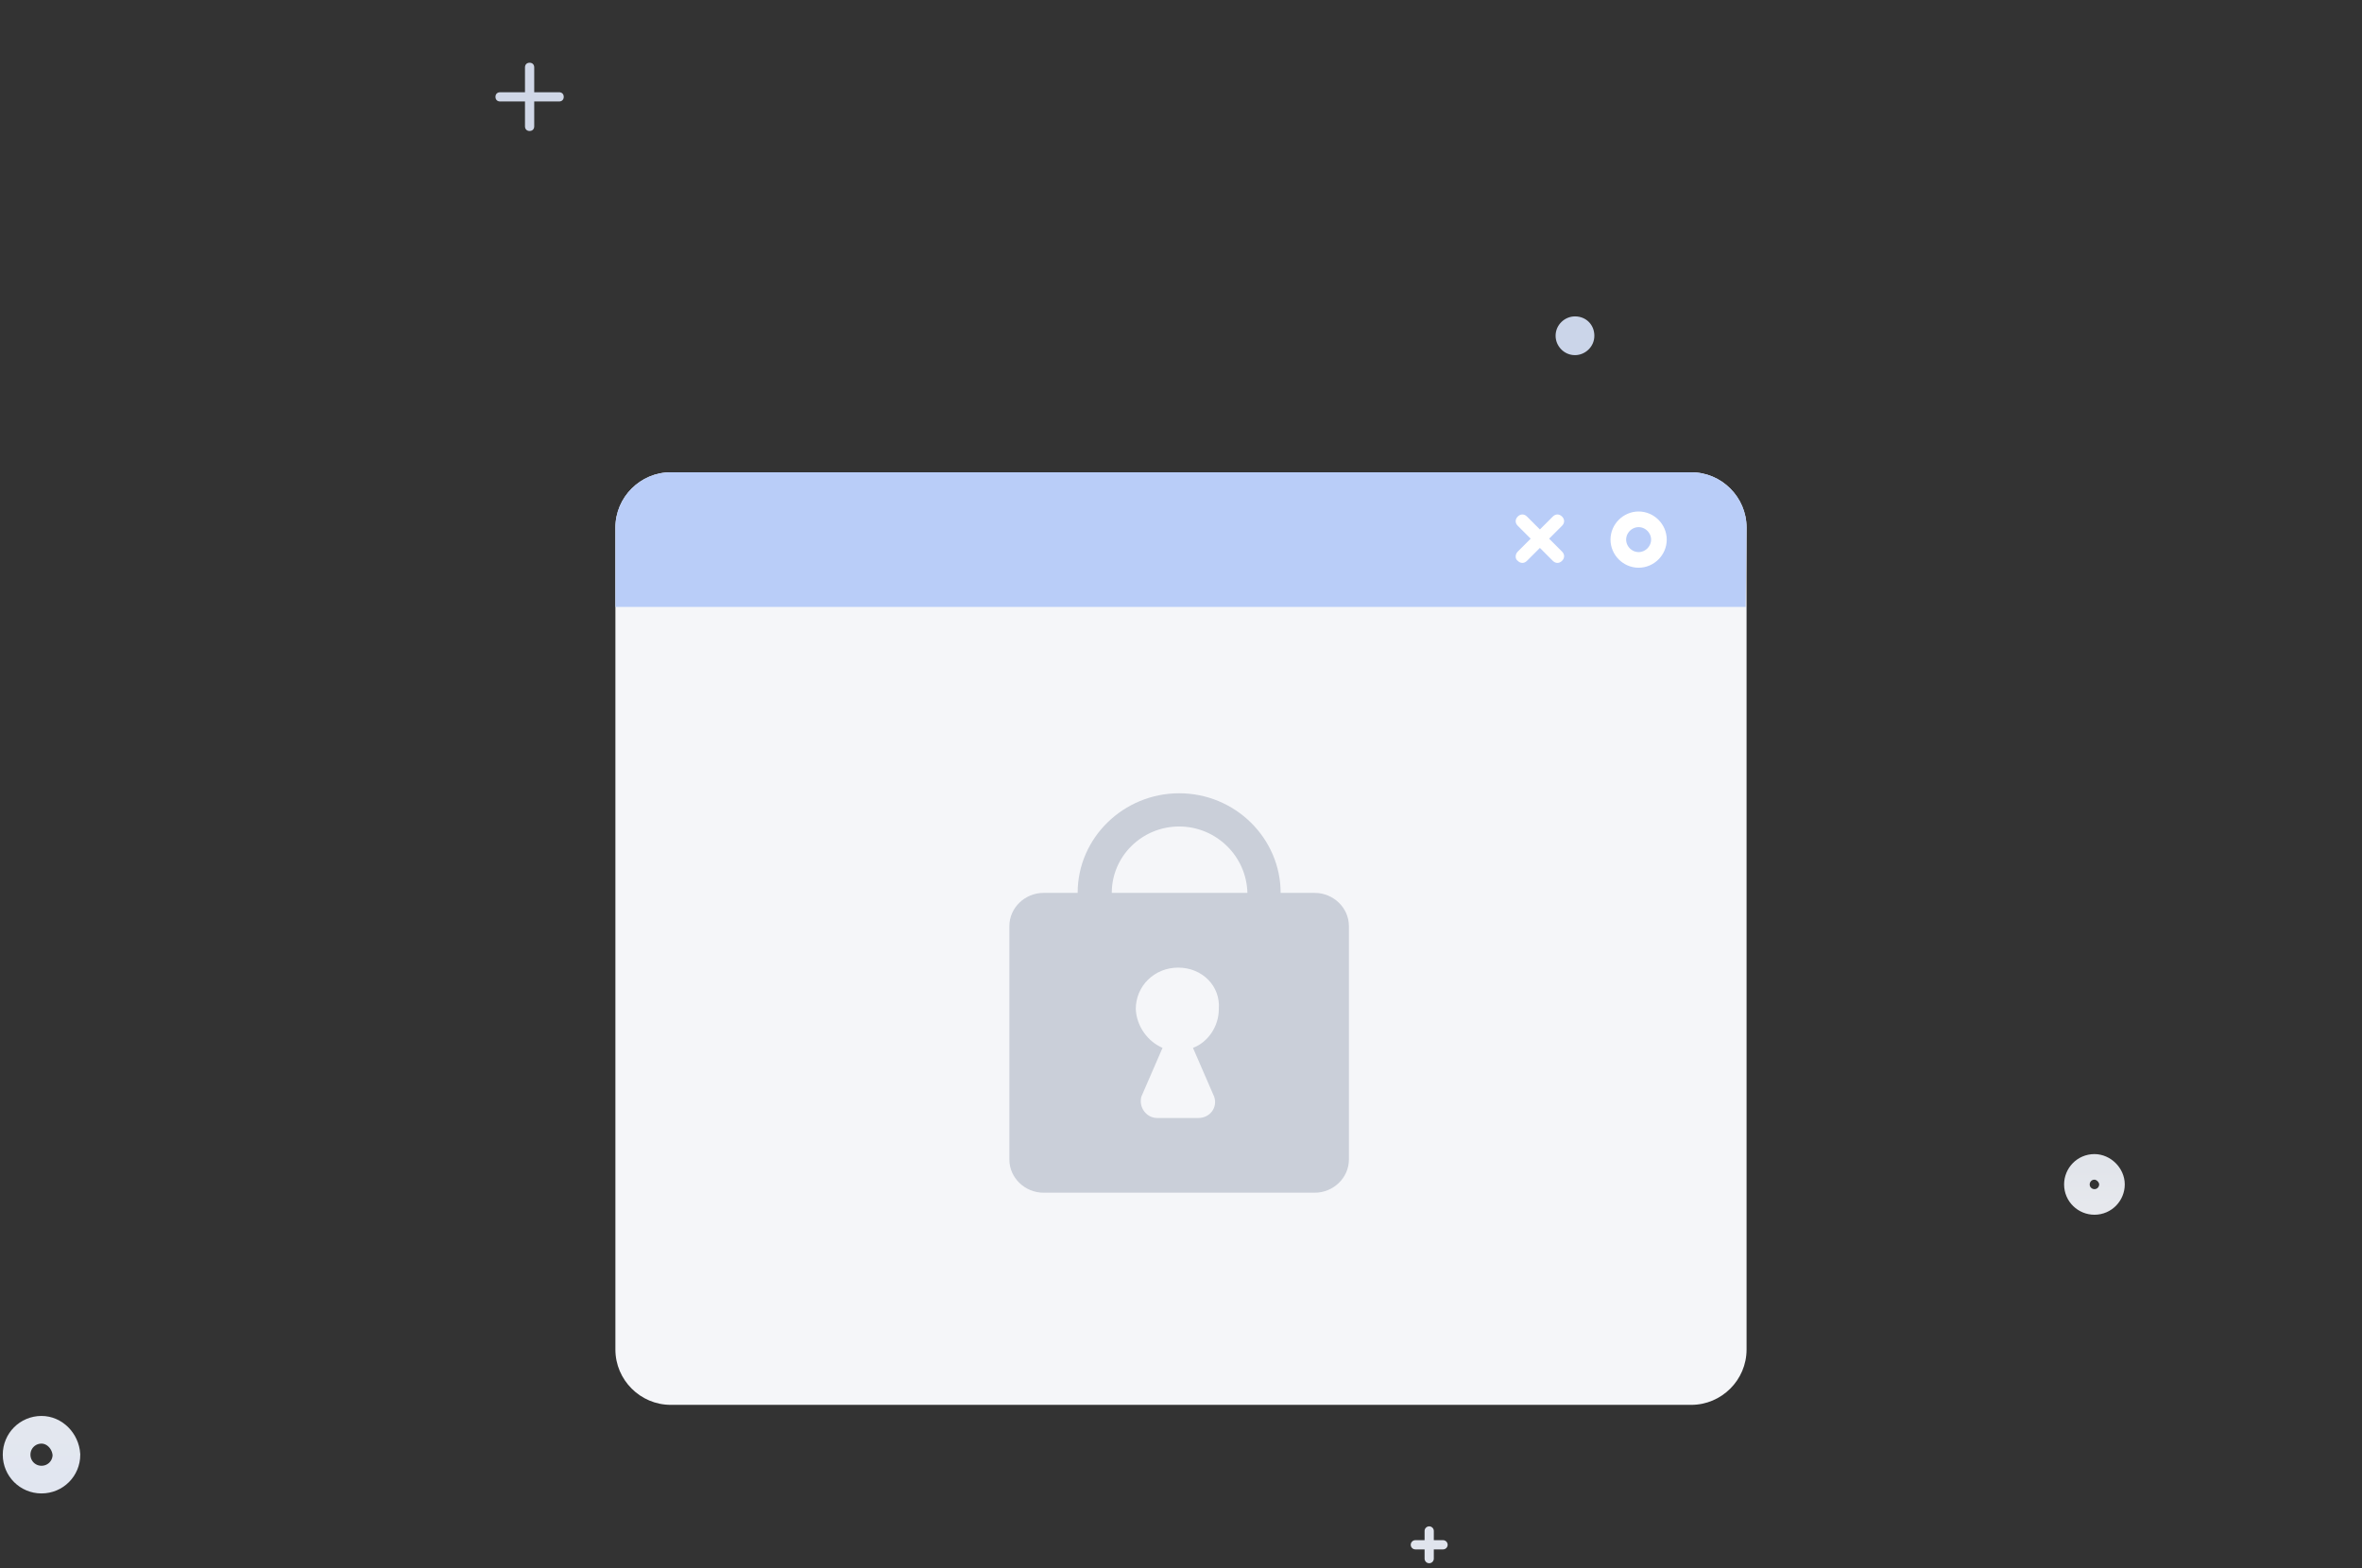 <?xml version="1.0" encoding="utf-8"?>
<!-- Generator: Adobe Illustrator 24.0.0, SVG Export Plug-In . SVG Version: 6.00 Build 0)  -->
<svg version="1.1" id="图层_1" xmlns="http://www.w3.org/2000/svg" xmlns:xlink="http://www.w3.org/1999/xlink" x="0px" y="0px"
	 viewBox="0 0 256 170" style="enable-background:new 0 0 256 170;" xml:space="preserve">
<rect x="0" y="0" width="256" height="170" fill="#333333" stroke="none"/>
<style type="text/css">
	.st0{fill-rule:evenodd;clip-rule:evenodd;fill:#F5F6F9;}
	.st1{fill-rule:evenodd;clip-rule:evenodd;fill:#B9CDF8;}
	.st2{fill:none;stroke:#FFFFFF;stroke-width:1.696;}
	.st3{fill-rule:evenodd;clip-rule:evenodd;fill:#FFFFFF;}
	.st4{fill-rule:evenodd;clip-rule:evenodd;fill:#CACFD9;}
	.st5{fill:none;stroke:url(#路径_5_);stroke-width:3;}
	.st6{fill-rule:evenodd;clip-rule:evenodd;fill:#D0D7E7;}
	.st7{fill:none;stroke:url(#路径备份-2_1_);stroke-width:2.775;}
	.st8{fill-rule:evenodd;clip-rule:evenodd;fill:#CBD5E9;}
	.st9{fill:none;stroke:#E0E4ED;stroke-linecap:round;}
</style>
<title>编组 3</title>
<desc>Created with Sketch.</desc>
<g id="页面-1">
	<g id="桌面端-HD备份" transform="translate(-556, -260)">
		<g id="编组-5" transform="translate(556, 260)">
			<g id="编组-3">
				<g id="编组-3备份" transform="translate(65.833, 44.167)">
					<g id="编组-4" transform="translate(0.565, 0.231)">
						<path id="路径" class="st0" d="M0.3,12.8v89.1c0,3.3,2.7,6,6,6h110.6c3.3,0,6-2.7,6-6V12.8c0-3.3-2.7-6-6-6H6.3
							C3,6.8,0.3,9.5,0.3,12.8z"/>
						<path id="路径_1_" class="st1" d="M6.3,6.8h110.6c3.3,0,6,2.7,6,6c0,0,0,0,0,0l-0.1,8.6l0,0H0.3v-8.6C0.3,9.5,3,6.8,6.3,6.8
							z"/>
						<path id="路径_2_" class="st2" d="M111.2,16.3c1.2,0,2.2-1,2.2-2.2c0-1.2-1-2.2-2.2-2.2c-1.2,0-2.2,1-2.2,2.2
							C109,15.3,110,16.3,111.2,16.3z"/>
						<path id="路径_3_" class="st3" d="M98.1,16.4c0.3,0.3,0.7,0.3,1,0l1.4-1.4l1.4,1.4c0.3,0.3,0.7,0.3,1,0c0.3-0.3,0.3-0.7,0-1
							l-1.4-1.4l1.4-1.4c0.3-0.3,0.3-0.7,0-1c-0.3-0.3-0.7-0.3-1,0l-1.4,1.4l-1.4-1.4c-0.3-0.3-0.7-0.3-1,0c-0.3,0.3-0.3,0.7,0,1
							l1.4,1.4l-1.4,1.4C97.8,15.7,97.8,16.2,98.1,16.4z"/>
						<path id="路径-6" class="st4" d="M61.4,41.6c6.1,0,11,4.9,11,10.8l0,0h3.7c2,0,3.7,1.6,3.7,3.6l0,0v25.3
							c0,2-1.7,3.6-3.7,3.6l0,0H46.7c-2,0-3.7-1.6-3.7-3.6l0,0V56c0-2,1.7-3.6,3.7-3.6l0,0h3.7C50.4,46.4,55.4,41.6,61.4,41.6z
							 M61.3,60.5c-2.6,0-4.6,2-4.6,4.5c0.1,1.9,1.3,3.5,2.9,4.2l-2.3,5.3c-0.3,1.2,0.6,2.3,1.7,2.3h4.5c1.2,0,2.1-1.1,1.7-2.3
							l-2.3-5.3c1.6-0.6,2.8-2.3,2.8-4.2C65.9,62.5,63.9,60.5,61.3,60.5z M61.4,45.2c-4,0-7.3,3.2-7.3,7.2l0,0h14.7
							C68.7,48.4,65.4,45.2,61.4,45.2z"/>
					</g>
				</g>
				
					<linearGradient id="路径_5_" gradientUnits="userSpaceOnUse" x1="-1045.942" y1="628.966" x2="-1045.942" y2="627.975" gradientTransform="matrix(5.333 0 0 -5.333 5582.833 3509.496)">
					<stop  offset="0" style="stop-color:#E3E7EF"/>
					<stop  offset="1" style="stop-color:#E1E6F0"/>
				</linearGradient>
				<path id="路径_4_" class="st5" d="M4.5,155c-1.5,0-2.7,1.2-2.7,2.7c0,1.5,1.2,2.7,2.7,2.7c1.5,0,2.7-1.2,2.7-2.7
					C7.1,156.2,5.9,155,4.5,155z"/>
				<path id="Fill-7" class="st6" d="M60.6,10h-2.7V7.3c0-0.3-0.2-0.5-0.5-0.5c-0.3,0-0.5,0.2-0.5,0.5V10h-2.7
					c-0.3,0-0.5,0.2-0.5,0.5c0,0.3,0.2,0.5,0.5,0.5h2.7v2.7c0,0.3,0.2,0.5,0.5,0.5c0.3,0,0.5-0.2,0.5-0.5v-2.7h2.7
					c0.3,0,0.5-0.2,0.5-0.5C61.1,10.2,60.9,10,60.6,10z"/>
				
					<linearGradient id="路径备份-2_1_" gradientUnits="userSpaceOnUse" x1="-956.429" y1="589.315" x2="-956.429" y2="588.315" gradientTransform="matrix(3.891 0 0 -3.891 3948.77 2419.743)">
					<stop  offset="0" style="stop-color:#E2E5EB"/>
					<stop  offset="1" style="stop-color:#E6E8ED"/>
				</linearGradient>
				<path id="路径备份-2" class="st7" d="M227,126.5c-1.1,0-1.9,0.9-1.9,1.9c0,1.1,0.9,1.9,1.9,1.9c1.1,0,1.9-0.9,1.9-1.9
					C228.9,127.4,228,126.5,227,126.5z"/>
				<path id="路径备份-3" class="st8" d="M170.7,34.3c-1.1,0-2.1,0.9-2.1,2.1c0,1.1,0.9,2.1,2.1,2.1c1.1,0,2.1-0.9,2.1-2.1
					C172.8,35.2,171.9,34.3,170.7,34.3z"/>
				<g id="编组" transform="translate(152.5, 159.167)">
					<line id="路径-2" class="st9" x1="2.4" y1="6.8" x2="2.4" y2="9.8"/>
					<line id="路径-2备份" class="st9" x1="0.9" y1="8.3" x2="3.9" y2="8.3"/>
				</g>
			</g>
		</g>
	</g>
</g>
</svg>
